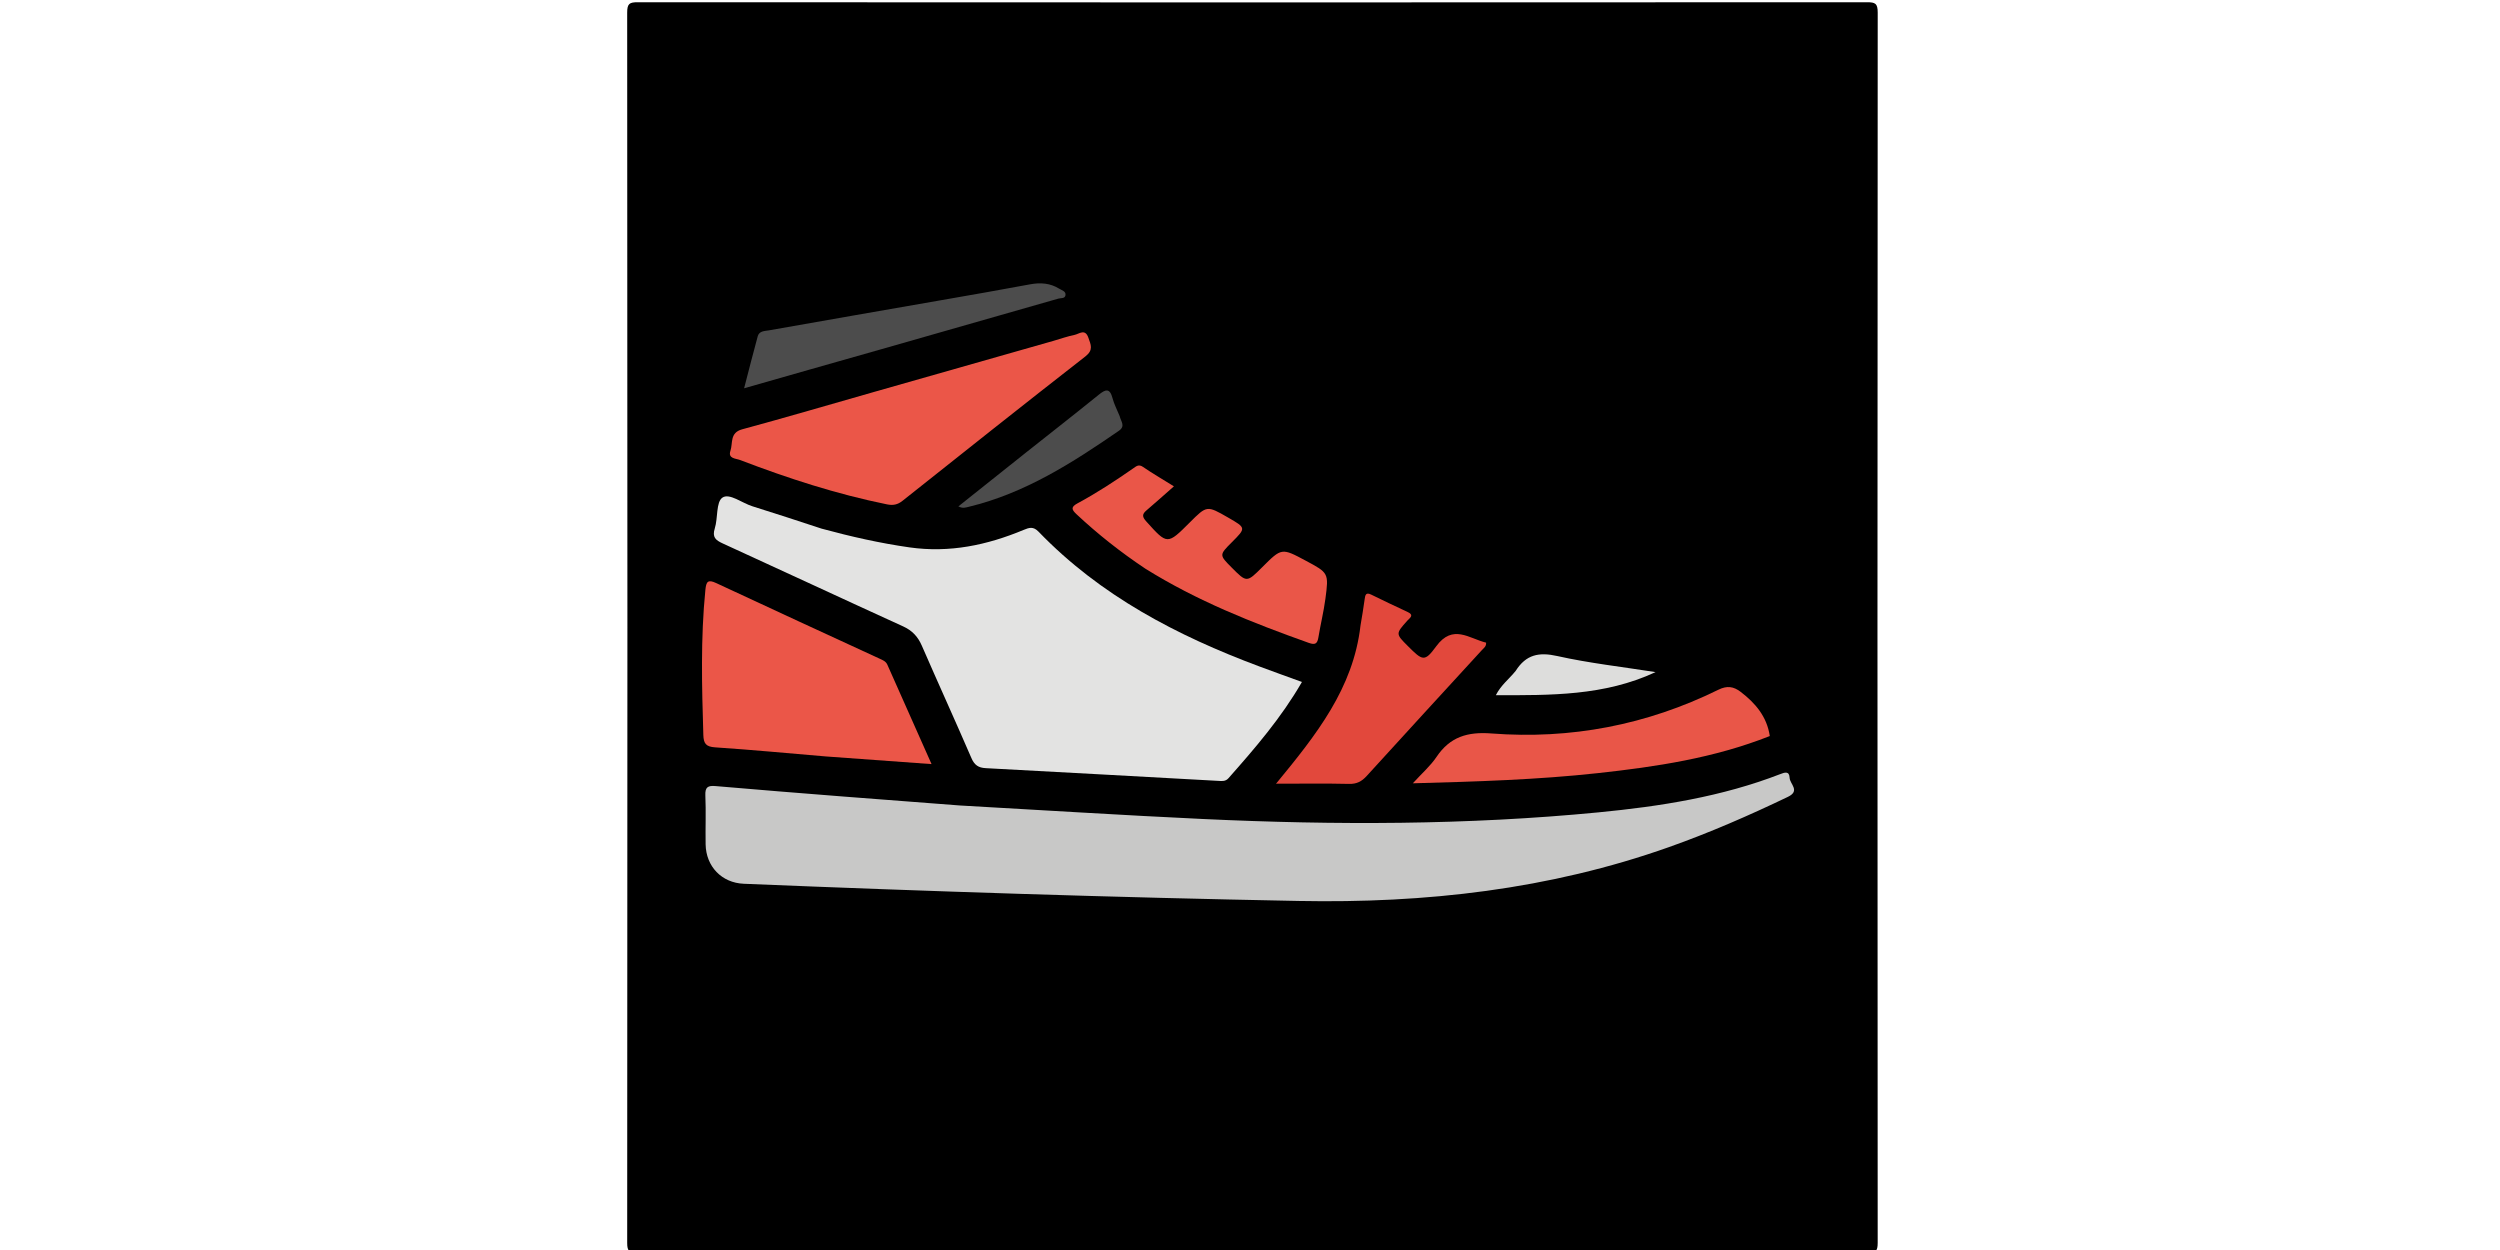 <svg version="1.1" id="Layer_1" xmlns="http://www.w3.org/2000/svg" xmlns:xlink="http://www.w3.org/1999/xlink" x="0px" y="0px"
	 width="56" height="28" viewBox="0 0 512 512" enable-background="new 0 0 512 512" xml:space="preserve">
<path fill="#000000" opacity="1" stroke="none" 
	d="
M283,513 
	C190.023,513 97.545,512.979 5.068,513.085 
	C1.793,513.089 0.895,512.633 0.897,509.07 
	C1.015,341.111 1.017,173.152 0.892,5.193 
	C0.889,1.432 1.853,0.914 5.305,0.916 
	C173.098,1.012 340.89,1.012 508.682,0.919 
	C512.102,0.917 513.114,1.386 513.111,5.18 
	C512.983,173.139 512.985,341.098 513.101,509.057 
	C513.104,512.595 512.245,513.093 508.944,513.088 
	C433.796,512.974 358.648,513 283,513 
z"/>
<path fill="#C8C8C7" opacity="1" stroke="none" 
	d="
M137.2,329.927 
	C170.761,331.81 203.84,333.926 236.946,335.474 
	C290.908,337.998 344.867,337.959 398.691,332.749 
	C424.047,330.295 449.194,326.364 473.161,317.087 
	C475.004,316.374 476.895,315.676 477.028,318.612 
	C477.145,321.184 481.5,323.909 476.316,326.396 
	C460.423,334.022 444.299,341.054 427.677,346.95 
	C378.545,364.378 327.796,370.035 275.909,369.034 
	C200.125,367.572 124.38,365.117 48.653,361.99 
	C39.607,361.616 33.171,354.91 33.02,345.819 
	C32.91,339.157 33.201,332.483 32.913,325.831 
	C32.763,322.368 33.959,321.705 37.13,321.982 
	C54.382,323.491 71.647,324.852 88.911,326.217 
	C104.848,327.477 120.79,328.678 137.2,329.927 
z"/>
<path fill="#E3E3E2" opacity="1" stroke="none" 
	d="
M80.535,216.535 
	C92.644,219.817 104.454,222.483 116.509,224.204 
	C132.892,226.543 148.281,223.302 163.266,217.054 
	C165.532,216.109 167.228,215.53 169.387,217.77 
	C194.687,244.008 226.071,260.354 259.731,272.937 
	C265.472,275.084 271.246,277.143 277.271,279.34 
	C268.852,293.953 258.101,306.411 247.185,318.751 
	C245.965,320.131 244.536,319.927 243.069,319.847 
	C211.3,318.104 179.533,316.32 147.76,314.636 
	C144.757,314.477 143.133,313.384 141.895,310.516 
	C135.242,295.115 128.271,279.852 121.579,264.468 
	C119.958,260.741 117.643,258.263 113.877,256.547 
	C89.237,245.324 64.704,233.864 40.076,222.613 
	C37.106,221.256 35.64,220.049 36.779,216.417 
	C38.111,212.171 37.249,205.669 39.897,203.831 
	C42.75,201.85 47.949,206.058 52.189,207.374 
	C61.544,210.276 70.841,213.365 80.535,216.535 
z"/>
<path fill="#EB5648" opacity="1" stroke="none" 
	d="
M82.184,309.83 
	C66.787,308.533 51.865,307.108 36.914,306.113 
	C33.141,305.862 32.194,304.54 32.088,301.042 
	C31.487,281.221 30.946,261.416 32.925,241.626 
	C33.264,238.231 33.91,237.218 37.377,238.838 
	C59.677,249.263 82.048,259.535 104.402,269.843 
	C105.622,270.406 106.849,270.889 107.449,272.24 
	C113.375,285.579 119.31,298.914 125.566,312.977 
	C110.73,311.9 96.69,310.881 82.184,309.83 
z"/>
<path fill="#EB5648" opacity="1" stroke="none" 
	d="
M175.567,139.594 
	C178.665,138.675 181.351,137.74 184.112,137.178 
	C186.041,136.787 188.449,134.478 189.787,138.299 
	C190.796,141.181 191.971,143.344 188.581,145.987 
	C163.491,165.544 138.581,185.334 113.677,205.13 
	C111.639,206.749 109.794,207.092 107.28,206.581 
	C86.677,202.39 66.764,195.938 47.17,188.431 
	C45.402,187.753 42.079,187.903 43.188,184.639 
	C44.247,181.521 42.817,177.247 48.006,175.843 
	C66.145,170.936 84.172,165.615 102.247,160.47 
	C126.558,153.55 150.874,146.647 175.567,139.594 
z"/>
<path fill="#EA5648" opacity="1" stroke="none" 
	d="
M213.092,232.895 
	C202.932,226.117 193.673,218.791 185.006,210.694 
	C182.891,208.718 182.517,207.685 185.404,206.134 
	C193.331,201.877 200.843,196.924 208.234,191.796 
	C209.441,190.958 210.423,190.044 212.148,191.235 
	C215.82,193.768 219.695,196.006 224.836,199.205 
	C220.77,202.778 217.192,205.995 213.529,209.111 
	C211.707,210.662 211.888,211.77 213.481,213.541 
	C222.149,223.179 222.095,223.227 231.328,214.004 
	C238.344,206.997 238.344,206.997 246.997,211.97 
	C254.424,216.238 254.424,216.238 248.59,222.078 
	C243.365,227.31 243.365,227.31 248.485,232.459 
	C254.661,238.668 254.661,238.668 260.985,232.347 
	C268.964,224.372 268.964,224.372 278.784,229.628 
	C288.189,234.661 288.301,234.676 286.883,245.286 
	C286.179,250.557 284.894,255.747 284.028,260.999 
	C283.606,263.562 282.825,264.302 280.079,263.323 
	C257.005,255.096 234.278,246.137 213.092,232.895 
z"/>
<path fill="#E95648" opacity="1" stroke="none" 
	d="
M468.907,301.485 
	C446.027,310.531 422.331,314.066 398.477,316.673 
	C373.786,319.371 348.972,320.136 322.692,320.841 
	C326.42,316.752 329.912,313.731 332.396,310.034 
	C337.917,301.814 345.1,299.674 354.861,300.424 
	C387.384,302.923 418.517,296.953 447.86,282.51 
	C451.378,280.779 454.044,281.146 456.959,283.373 
	C463.014,287.999 467.72,293.503 468.907,301.485 
z"/>
<path fill="#E2483C" opacity="1" stroke="none" 
	d="
M301.263,256.205 
	C301.895,252.336 302.518,248.899 302.964,245.44 
	C303.195,243.649 303.478,242.49 305.672,243.566 
	C310.594,245.981 315.542,248.344 320.518,250.646 
	C323.46,252.007 321.414,253.12 320.411,254.246 
	C315.64,259.605 315.63,259.597 320.656,264.623 
	C326.687,270.654 327.503,271.25 332.248,264.757 
	C339.074,255.418 345.784,261.572 352.704,263.225 
	C352.842,264.774 351.753,265.443 351.002,266.263 
	C335.271,283.443 319.487,300.575 303.821,317.814 
	C301.762,320.08 299.725,321.163 296.559,321.086 
	C287.144,320.858 277.72,321.005 266.667,321.005 
	C283.149,300.979 298.3,281.979 301.263,256.205 
z"/>
<path fill="#4C4C4C" opacity="1" stroke="none" 
	d="
M75.443,151.43 
	C66.631,153.966 58.201,156.364 48.786,159.042 
	C50.78,151.383 52.502,144.534 54.37,137.725 
	C54.979,135.501 57.283,135.61 58.951,135.314 
	C82.493,131.131 106.056,127.064 129.609,122.943 
	C141.713,120.825 153.823,118.729 165.9,116.466 
	C170.188,115.663 174.185,115.955 177.9,118.275 
	C178.942,118.926 180.702,119.301 180.417,120.952 
	C180.17,122.383 178.514,122.023 177.477,122.321 
	C153.356,129.246 129.223,136.132 105.089,143.011 
	C95.339,145.79 85.579,148.533 75.443,151.43 
z"/>
<path fill="#4C4C4C" opacity="1" stroke="none" 
	d="
M202.606,170.424 
	C203.142,172.696 205.085,174.521 202.3,176.441 
	C183.21,189.604 163.777,202.052 140.826,207.579 
	C139.576,207.88 138.319,208.374 136.551,207.41 
	C146.062,199.835 155.375,192.4 164.708,184.99 
	C174.475,177.235 184.319,169.576 194.004,161.72 
	C196.853,159.408 198.58,158.856 199.697,163.125 
	C200.323,165.518 201.513,167.763 202.606,170.424 
z"/>
<path fill="#DDDDDC" opacity="1" stroke="none" 
	d="
M364.816,274.807 
	C369.089,268.069 374.362,267.035 381.841,268.708 
	C394.897,271.628 408.274,273.115 422.119,275.298 
	C401.059,285.097 379.178,284.755 356.692,284.767 
	C358.78,280.635 362.084,278.163 364.816,274.807 
z"/>
</svg>